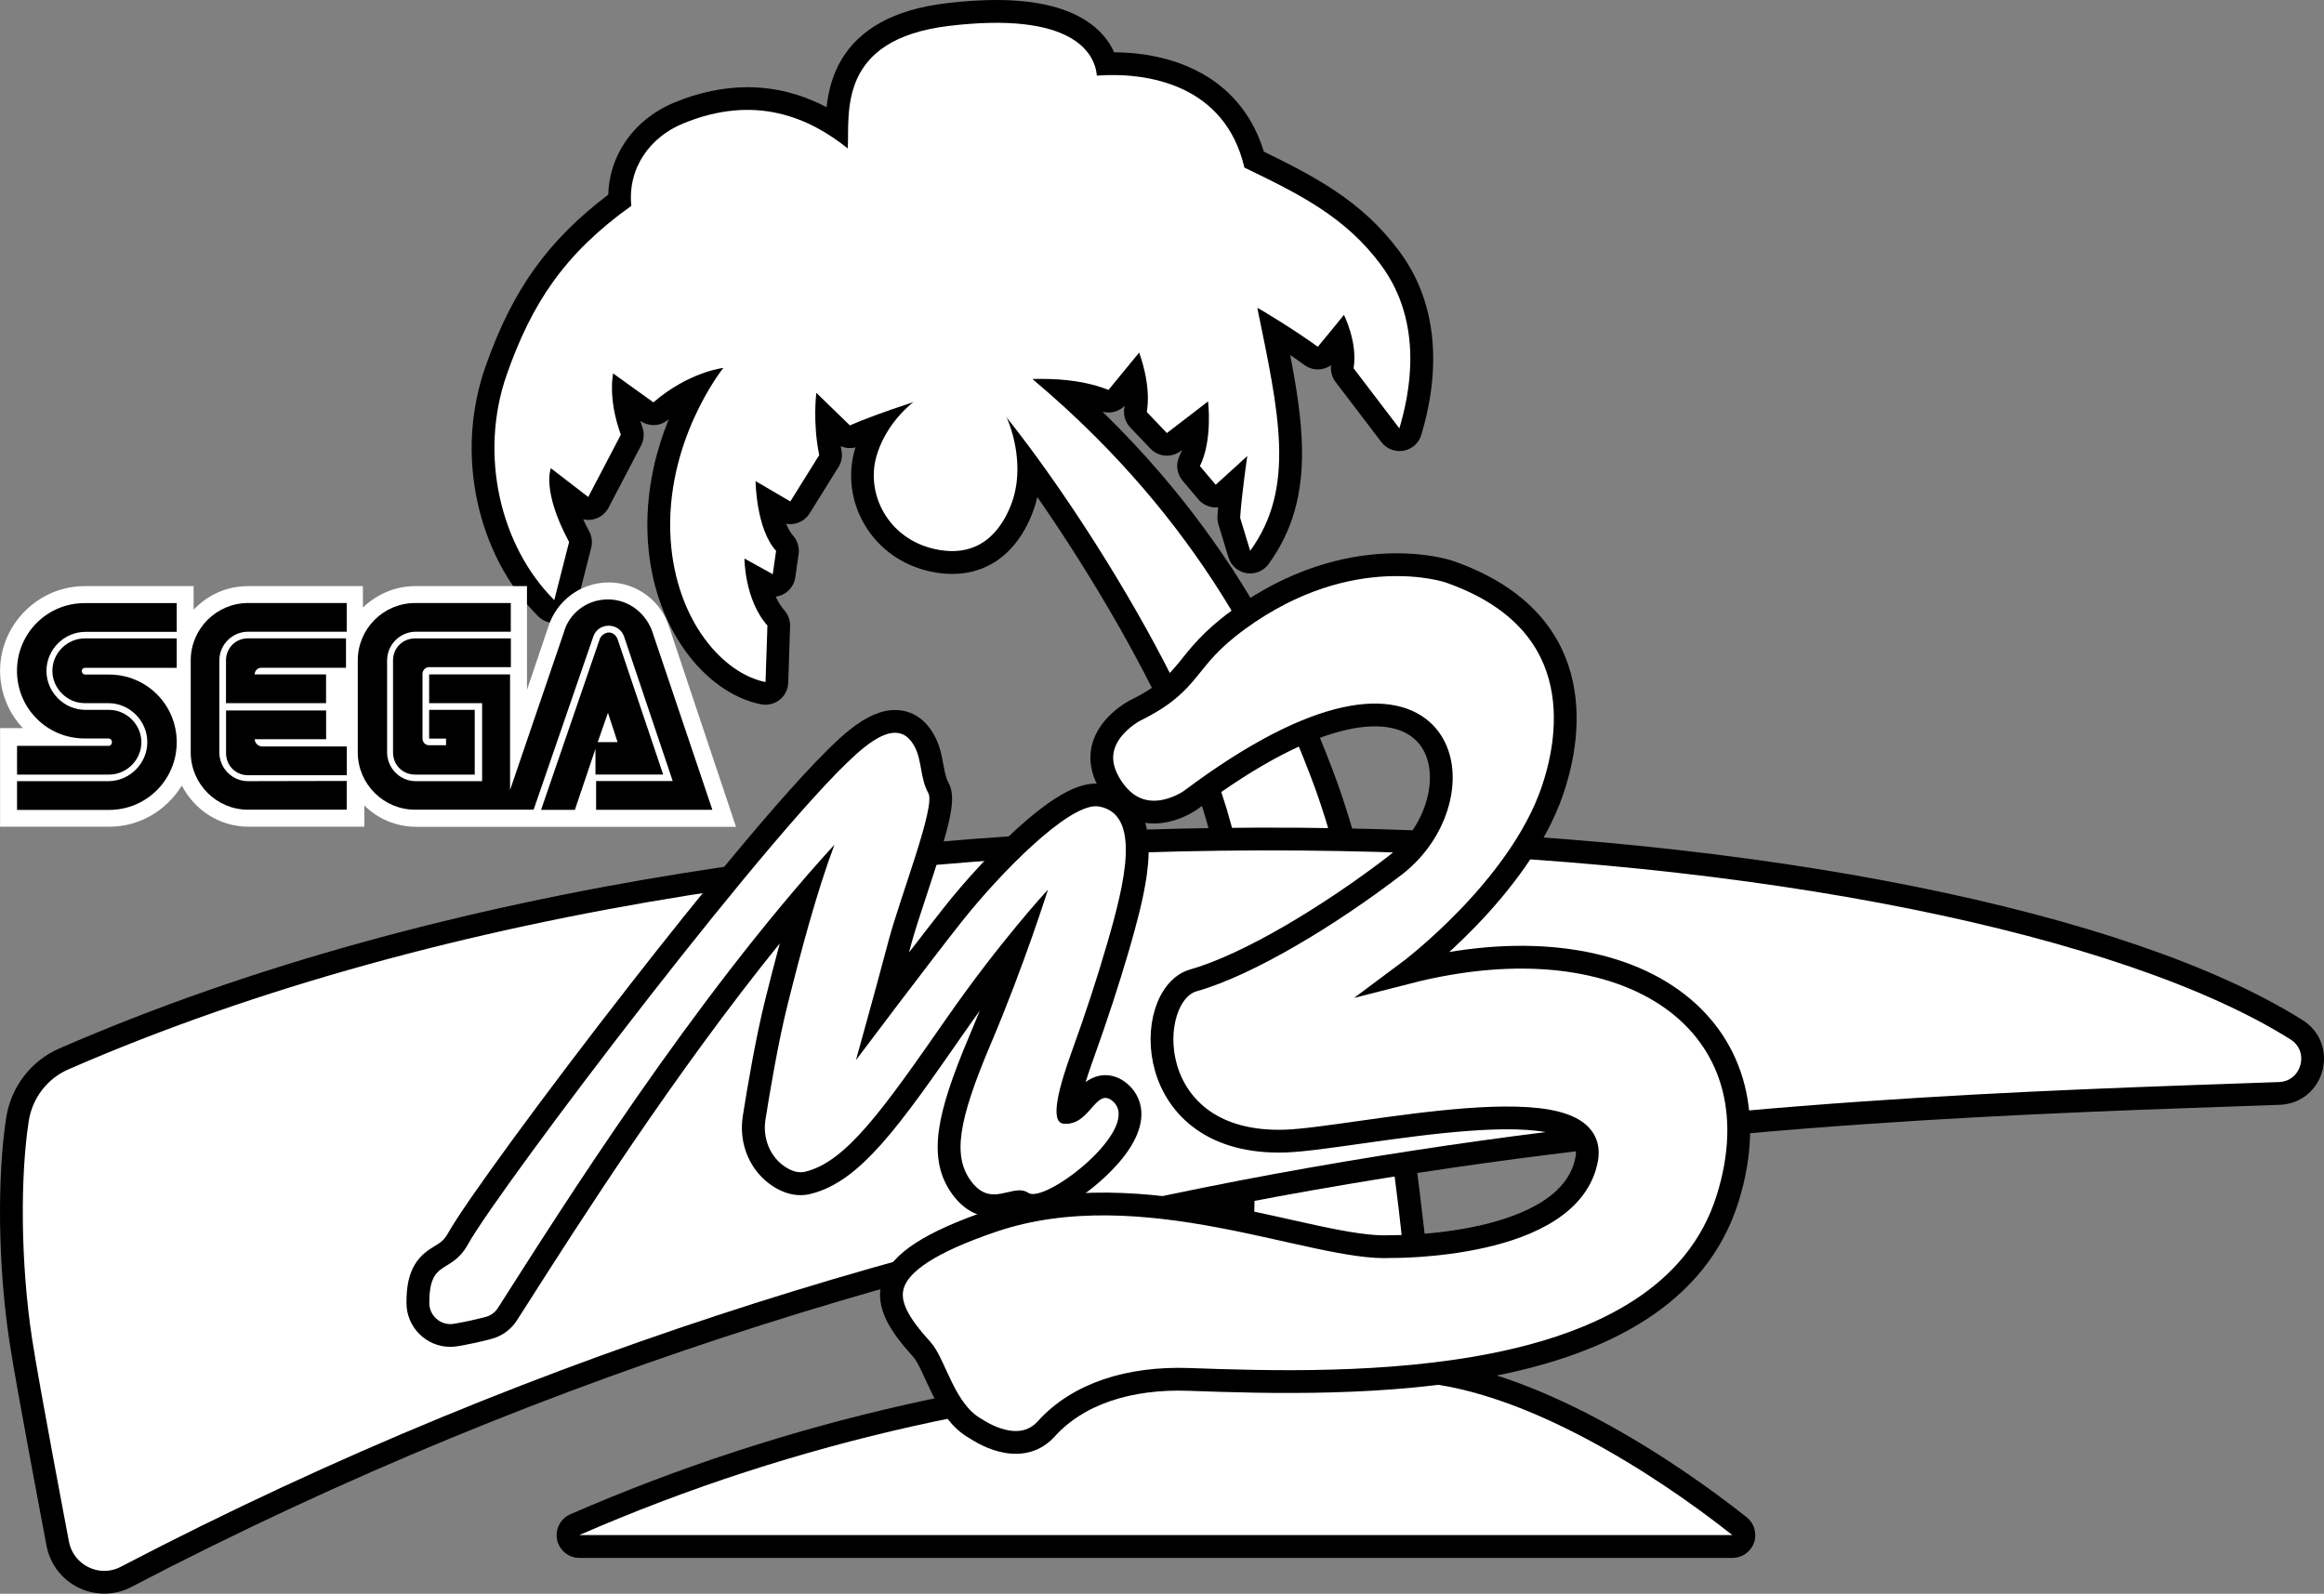 <?xml version="1.0" encoding="utf-8"?>
<!-- Generator: Adobe Illustrator 25.4.1, SVG Export Plug-In . SVG Version: 6.00 Build 0)  -->
<svg version="1.1" id="Layer_1" xmlns="http://www.w3.org/2000/svg" xmlns:xlink="http://www.w3.org/1999/xlink" x="0px" y="0px"
	 viewBox="0 0 3216.7 2206.3" style="enable-background:new 0 0 3216.7 2206.3;" xml:space="preserve">
<rect x="0" y="0" width="3216.7" height="2206.3" fill="#808080" stroke="none"/>
<style type="text/css">
	.st0{fill:#FFFFFF;}
	.st1{fill:#AA9644;}
	.st2{fill:#199A40;}
	.st3{fill:#F4134B;}
	.st4{fill:#D4BF7C;}
	.st5{fill:url(#SVGID_1_);stroke:#000000;stroke-width:30.002;stroke-miterlimit:10;}
	
		.st6{fill:url(#SVGID_00000006680648010553854400000011120522270881446814_);stroke:#000000;stroke-width:30.002;stroke-miterlimit:10;}
	.st7{fill:url(#SVGID_00000086670370246576965480000015045588020132461738_);}
	.st8{fill:#034693;}
	
		.st9{fill:url(#SVGID_00000089550253903531621890000010584873525959985827_);stroke:#000000;stroke-width:30.002;stroke-miterlimit:10;}
	
		.st10{fill:url(#SVGID_00000127730794837855150530000003019803463816860035_);stroke:#000000;stroke-width:30.002;stroke-miterlimit:10;}
	.st11{fill:url(#SVGID_00000082337395880209806210000014450135170424411064_);}
	
		.st12{fill:url(#SVGID_00000016076296331337105850000002356546007763314083_);stroke:#000000;stroke-width:31.537;stroke-miterlimit:10;}
	
		.st13{fill:url(#SVGID_00000021101967943893446240000000647810304878826930_);stroke:#000000;stroke-width:31.537;stroke-miterlimit:10;}
	.st14{fill:url(#SVGID_00000007402721536344359000000004887441961496634775_);}
	
		.st15{fill:url(#SVGID_00000165197432119067844090000015356447188946840228_);stroke:#000000;stroke-width:31.537;stroke-miterlimit:10;}
	
		.st16{fill:url(#SVGID_00000123442891349999207960000004605859363070073251_);stroke:#000000;stroke-width:31.537;stroke-miterlimit:10;}
	.st17{fill:url(#SVGID_00000089572898814916612410000003649304833489628346_);}
	.st18{fill:#FFFFFF;stroke:#000000;stroke-width:30.002;stroke-miterlimit:10;}
	.st19{fill:#FFFFFF;stroke:#000000;stroke-width:31.537;stroke-miterlimit:10;}
	
		.st20{fill:url(#SVGID_00000011030340241397059900000011314881398004532130_);stroke:#000000;stroke-width:18.814;stroke-miterlimit:10;}
	
		.st21{fill:url(#SVGID_00000011722581151481833300000011735429799429960351_);stroke:#000000;stroke-width:18.814;stroke-miterlimit:10;}
	.st22{fill:url(#SVGID_00000161590337661498491710000002946688948552224414_);}
	.st23{fill:#FFFFFF;stroke:#000000;stroke-width:18.814;stroke-miterlimit:10;}
	
		.st24{fill:url(#SVGID_00000106136614676674233160000018328654552797387423_);stroke:#000000;stroke-width:18.814;stroke-miterlimit:10;}
	
		.st25{fill:url(#SVGID_00000094610966393900495060000006688524621341893789_);stroke:#000000;stroke-width:18.814;stroke-miterlimit:10;}
	.st26{fill:url(#SVGID_00000125579923480211514150000000759432605936608386_);}
</style>
<g>
	<g>
		<g>
			<g>
				<g>
					<path d="M801.8,2140.8c-7.5,0-13.9-5.2-15.4-12.5c-1.5-7.3,2.3-14.7,9.1-17.7c147.2-64.3,302.3-115,461-150.8
						c150-33.8,302.9-54.3,454.8-60.8c6.7-114,27.1-531.9-17.5-733c-22.8-102.6-84.4-224.1-132.1-307.9
						c-41.9-73.6-91-149.8-137.7-214c0.6,19.3-1.9,39.3-8.9,58c-8,21.3-18.9,38.5-32.4,51.2c-17.8,16.7-39.6,25.2-64.7,25.2
						c-8.4,0-17.3-1-26.4-2.9c-34.8-7.4-63.6-27.6-81.1-56.9c-16.8-28.1-21.3-61.7-12.3-92.2c3.7-12.5,9.1-24.7,16-36.2
						c-12.6,4.7-23.5,9-31.5,12.6c-2.1,0.9-4.2,1.4-6.4,1.4c-4,0-8-1.5-11-4.5l-21.1-20.5c0.3,13.6,1.6,30.1,5.1,47.1
						c0.8,4,0.1,8.1-2.1,11.5l-40,64.2c-3,4.8-8.1,7.4-13.4,7.4c-2.7,0-5.5-0.7-8-2.2l-21.7-12.7c3.1,20,9.5,43.6,21.6,56.9
						c3.2,3.5,4.6,8.2,4,12.8l-4.6,32.3c-0.7,5.1-3.9,9.6-8.6,11.9c-2.2,1.1-4.6,1.7-7,1.7c-2.6,0-5.3-0.7-7.6-2l-12.4-6.8
						c3.5,16.9,10.4,38,24.4,53.7c2.7,3,4.1,7,4,11l-2.6,78.2c-0.2,4.6-2.3,9-6,11.8c-2.8,2.2-6.3,3.4-9.8,3.4c-1,0-2.1-0.1-3.1-0.3
						c-34.8-7-68.5-30.9-94.9-67.4c-28.4-39.2-45.3-88.7-49-143.2c-2.8-40.8,0.9-104.7,34.4-178.1c5.8-12.7,11.7-24,17.2-33.6
						c-14.6,6.6-31.9,16.6-49.3,31.7c-2.9,2.5-6.6,3.8-10.3,3.8c-3.2,0-6.4-1-9.2-2.9l-32-22.9c0.9,12.8,3.8,29.7,11,49.8
						c1.5,4.1,1.2,8.7-0.9,12.6l-45.1,86.2c-2.2,4.1-6,7.1-10.6,8.1c-1.1,0.2-2.3,0.4-3.4,0.4c-3.4,0-6.8-1.1-9.6-3.3l-27-20.8
						c2.6,14.4,9,35.2,24,63.1c1.9,3.5,2.4,7.5,1.4,11.4l-20.5,80.4c-1.4,5.5-5.6,9.8-11.1,11.3c-1.4,0.4-2.8,0.6-4.2,0.6
						c-4.1,0-8.1-1.6-11.1-4.6c-38.8-38.6-67.1-91.9-79.8-150.3c-13.1-60.2-9.5-122,10.4-178.5c18.9-53.8,40-95.9,66.4-132.6
						c27.4-38.1,60.8-71,104.6-103.2c-1.5-52.7,29.9-99.5,81.9-120.9c32.3-13.3,64.3-20,95.1-20c43.2,0,84,12.7,123.7,38.6
						c0.5-25.3,3.2-56.2,20-84.4c11-18.5,27-33.6,47.4-45.1c22.7-12.7,51.8-21.3,86.5-25.4c24-2.8,46.5-4.3,66.8-4.3
						c53.3,0,93.8,9.9,120.5,29.4c18.9,13.8,27.6,30,31.6,43.1c3-0.1,6-0.1,8.9-0.1c30.8,0,75.9,4.8,116.2,27.5
						c40.3,22.7,67.1,58.2,79.8,105.4c70.7,34.2,137.2,67.6,188.1,136.2c46.4,62.6,56.2,145.7,28.1,240.2c-1.7,5.7-6.4,10-12.3,11
						c-1,0.2-1.9,0.3-2.9,0.3c-4.9,0-9.5-2.3-12.5-6.2l-63.4-83.2c-2.6-3.5-3.7-7.9-3-12.2c2.3-13.7,0.1-28.2-3-39.9
						c-6.7,8.2-13.9,16.9-18.8,22.8c-3.1,3.7-7.6,5.6-12.1,5.6c-3.3,0-6.6-1-9.4-3.1c-13.9-10.2-34.7-23.9-51.7-34.6
						c12.4,60.7,22.4,114,23.3,162.6c1.1,61-12.6,108.9-43.2,151c-3,4.1-7.8,6.5-12.8,6.5c-0.9,0-1.7-0.1-2.6-0.2
						c-5.9-1-10.7-5.2-12.5-11l-13.9-45.7c-0.5-1.8-0.8-3.7-0.7-5.6c0.8-12.8,2.5-29,4.3-43.8l-11.8,10.7c-2.9,2.6-6.7,4.1-10.6,4.1
						c-0.3,0-0.7,0-1,0c-4.3-0.3-8.2-2.3-11-5.5l-21.9-25.9c-4.1-4.8-4.9-11.6-2.1-17.2c7.7-15.4,10.2-35.2,10.7-51.3l-32.7,25.1
						c-2.8,2.2-6.2,3.3-9.6,3.3c-4.2,0-8.3-1.7-11.4-4.9l-27.8-29.2c-3.4-3.6-5-8.6-4.1-13.6c2.7-15.6,0.8-32.5-2-46.2l-23.3,28.4
						c-3.1,3.7-7.6,5.8-12.2,5.8c-2,0-4-0.4-5.9-1.2c-15.5-6.3-34.5-10.6-55.9-12.7c91.6,82,169.6,174,232.3,273.8
						c61.8,98.4,99.4,189,125.3,256.9c92,241.5,134.5,704.4,144.4,826.7c66.6,7.3,143.2,33.7,228,78.6
						c85.7,45.4,159,98.6,205.3,135.2c5.3,4.2,7.3,11.2,5.1,17.5c-2.2,6.3-8.2,10.6-14.9,10.6H801.8z"/>
					<path d="M1378.9,31.5c113.2,0,137,45.9,139.3,73.1c7-0.5,14.2-0.8,21.7-0.8c69.7,0,158.5,25.1,182.5,128.1
						c76.9,37.1,139.8,68.4,188.9,134.6c61,82.2,39.1,181,25.6,226.4l-63.4-83.2c6-35.8-13.3-73.9-13.3-73.9s-24.5,30.2-36.2,44.2
						c-27.1-20.1-81.7-53.8-83.7-53.8c0,0,0,0,0,0c29.8,145.2,53.7,248.6-9.9,336.1l-13.9-45.7c2-31.8,9.9-85.5,9.9-85.5l-43.7,39.8
						l-21.9-25.9c17.9-35.8,11.3-89.5,11.3-89.5l-57,43.8l-27.8-29.2c6.6-38.4-10.6-82.2-10.6-82.2l-42.4,51.7
						c-24.1-9.8-55.6-15.3-93.3-15.3c-3.9,0-7.8,0.1-11.8,0.2c0.6,0.7,1.3,1.3,1.9,2c235.8,198.8,330.5,410.2,384.3,551.5
						c95,249.4,136.8,737.1,144.5,836h5.4c146.7,12.9,321.8,123.6,432.7,211.2h-1596c297.7-130,615.9-199.4,924.4-210.8
						c5.8-93.4,30.1-539.4-17-751.6c-41.1-184.9-210.6-453-315.5-584.3c14.4,33.8,20.9,80,6.6,118.3c-12.2,32.4-36.2,66.2-82.3,66.2
						c-7.1,0-14.8-0.8-23.1-2.6c-65.6-13.9-97-76.8-81.5-129.3c8.7-29.6,28.1-56.1,51.3-74.7c-34.6,11.1-69.2,23.8-88.4,32.3
						l-46.4-45.1c0,0-5.3,41.1,4,86.2l-40,64.2l-48.1-28.2c0,0,0.6,66.1,28.4,96.6l-4.6,32.3l-39.2-21.7c0,0,0,57,31.8,92.8
						l-2.6,78.2c-59.7-11.9-123.7-85.8-131.3-196.2c-9.3-136.6,72.9-238.7,72.9-238.7s-47.7,5.3-96.8,47.7L848.7,517
						c0,0-8,33.1,10.6,84.8L814.2,688l-51.7-39.8c0,0-13.3,30.5,25.2,102.1l-20.5,80.4c-74.8-74.4-104.7-201.4-65.7-312.4
						C736,420.2,781,351.3,873.8,285c-5.3-53,26.5-95.5,71.6-114c32.3-13.3,61.9-18.8,89.1-18.8c57.1,0,103,24.6,139,53.3
						c2.7-47.7-15.9-151.1,140.5-169.7C1338.4,32.8,1359.9,31.5,1378.9,31.5 M1378.9,0C1378.9,0,1378.9,0,1378.9,0
						c-20.9,0-44,1.5-68.6,4.4c-36.7,4.4-67.8,13.5-92.3,27.3c-22.9,12.8-40.8,29.9-53.3,50.8c-12.9,21.7-18.3,44.9-20.6,65.9
						c-6.6-3.4-13.2-6.6-19.9-9.4c-28.9-12.2-59.1-18.3-89.6-18.3c-32.9,0-66.9,7.1-101.1,21.2c-28.8,11.9-52.7,31.2-69,55.9
						c-14.2,21.5-21.9,46-22.6,71.7c-41.6,31.5-75,64.9-101.6,101.9c-27.3,38-49.1,81.4-68.5,136.6c-10.5,30-16.7,61.6-18.5,94
						c-1.6,31.2,0.9,62.5,7.6,93.1c6.6,30.3,17.1,59.2,31.1,85.9c14.4,27.3,32.2,51.6,53,72.2c6,6,14,9.2,22.2,9.2
						c2.8,0,5.6-0.4,8.4-1.1c10.9-3,19.4-11.6,22.2-22.6l20.5-80.4c1.9-7.6,1-15.8-2.8-22.7c-3.2-5.9-5.9-11.5-8.3-16.7
						c2.3,0.5,4.7,0.8,7.1,0.8c2.3,0,4.5-0.2,6.8-0.7c9.1-2,16.8-7.9,21.2-16.2l45.1-86.2c4.1-7.8,4.7-17,1.7-25.3
						c-1.1-3-2-5.9-2.9-8.7c5.5,3.9,11.9,5.9,18.3,5.9c7.4,0,14.7-2.6,20.6-7.7c0.2-0.2,0.4-0.3,0.6-0.5
						c-8.8,21.6-15.8,43.7-20.7,65.8c-7.7,34.8-10.5,69.7-8.2,103.9c3.9,57.4,21.9,109.8,52,151.4c14,19.4,30.1,35.6,47.8,48.2
						c18.2,13,37.3,21.5,56.7,25.4c2.1,0.4,4.1,0.6,6.2,0.6c7,0,14-2.4,19.6-6.8c7.3-5.7,11.6-14.4,11.9-23.7l2.6-78.2
						c0.3-8.1-2.6-16-7.9-22c-4.9-5.5-8.8-12-12-18.9c3.4-0.5,6.7-1.5,9.9-3c9.3-4.6,15.7-13.5,17.2-23.8l4.6-32.3
						c1.3-9.3-1.6-18.7-7.9-25.7c-3.4-3.7-6.5-9.2-9.3-16.1c1.9,0.3,3.8,0.5,5.6,0.5c10.5,0,20.8-5.3,26.8-14.9l40-64.2
						c4.3-6.9,5.7-15.1,4.1-23c-0.4-2-0.8-3.9-1.1-5.9c4,1.8,8.3,2.7,12.7,2.7c2.6,0,5.2-0.3,7.8-1c-0.3,1-0.6,2-0.9,3
						c-10.2,34.7-5.1,72.8,13.9,104.7c19.8,33.1,52.2,56,91.4,64.3c10.2,2.2,20.1,3.2,29.6,3.2c15.1,0,29.5-2.7,42.6-8.1
						c12-4.9,23.1-12.1,32.9-21.3c15.3-14.4,27.5-33.6,36.3-57.2c2.4-6.4,4.4-13,5.9-19.8c38.7,55.7,77.9,117.7,112.3,178.1
						c67.6,118.8,112.7,223.8,130.4,303.5c42.6,191.6,25.3,583.9,18,714.4c-148.1,7.2-297.1,27.5-443.3,60.5
						c-159.6,36-315.7,87.1-463.8,151.7c-13.7,6-21.3,20.7-18.3,35.3c3.1,14.6,15.9,25.1,30.9,25.1h1596c13.4,0,25.4-8.5,29.8-21.2
						c4.4-12.7,0.3-26.8-10.2-35.1c-46.8-37-120.9-90.8-207.7-136.8c-81.1-43-155.2-69.4-220.7-78.7c-5.6-67.1-17.5-194.7-37.6-337
						c-29.8-211.6-65.7-373.5-106.8-481.3c-26.1-68.6-64.2-160.2-126.7-259.7c-33-52.6-70.5-103.4-111.2-150.9
						c-25.3-29.5-52.3-58.2-80.8-86c2.7,0.7,5.4,1.1,8.1,1.1c8.3,0,16.4-3.3,22.4-9.3c-0.1,1-0.3,2-0.4,2.9
						c-1.7,9.8,1.4,19.9,8.3,27.1l27.8,29.2c6.2,6.5,14.5,9.8,22.8,9.8c6.7,0,13.5-2.1,19.2-6.5l1.6-1.2c-0.9,2.8-2,5.4-3.2,7.8
						c-5.6,11.3-4,24.8,4.1,34.5l21.9,25.9c5.5,6.5,13.5,10.5,22,11.1c0.7,0,1.4,0.1,2.1,0.1c1.1,0,2.2-0.1,3.3-0.2
						c-0.4,4.3-0.7,8.5-1,12.4c-0.2,3.8,0.2,7.5,1.3,11.1l13.9,45.7c3.5,11.4,13.1,19.9,24.9,21.9c1.7,0.3,3.5,0.4,5.2,0.4
						c10,0,19.5-4.7,25.5-13c32.7-45,47.4-96,46.2-160.6c-0.7-39.7-7.3-82.1-16.3-128.7c7.2,4.9,14,9.6,19.6,13.7
						c5.6,4.2,12.2,6.2,18.7,6.2c6.5,0,12.9-2,18.3-5.8c-1.1,8.2,1.2,16.6,6.2,23.2l63.4,83.2c6,7.9,15.3,12.4,25.1,12.4
						c1.9,0,3.8-0.2,5.7-0.5c11.7-2.1,21.2-10.7,24.5-22c11.4-38.5,16.8-74.1,16.4-108.7c-0.6-55.4-16.4-104.3-46.9-145.4
						c-24.9-33.5-54.1-60.8-92-85.7c-30.3-19.9-64.2-37-95.5-52.2c-6.9-22.6-17.1-42.9-30.4-60.4c-14.6-19.3-33.1-35.3-54.9-47.6
						c-23.6-13.3-63.8-29.2-121.9-29.5c-5.9-13.1-15.9-27.4-33.1-39.9C1479.3,10.9,1435.6,0,1378.9,0L1378.9,0L1378.9,0z"/>
				</g>
			</g>
			<g>
				<g id="path2658_00000042018482097457382820000015066506856502224028_">
					<path class="st0" d="M1348.7,526.4c91.9,94.7,312.7,421.5,360.5,636.3c52.8,237.7,15.9,769,15.9,769l121.5,37.3l114.5-37.3
						c0,0-39.8-575.4-145.8-853.8c-53.8-141.3-148.5-352.7-384.3-551.5C1364.4,458.1,1354,487.8,1348.7,526.4z"/>
				</g>
				<g id="path2660_00000049900386913609141340000012704969143686659507_">
					<path class="st0" d="M1518.2,104.7c71.6-5.3,177.7,13.3,204.2,127.3c76.9,37.1,139.8,68.4,188.9,134.6
						c61,82.2,39.1,181,25.6,226.4l-63.4-83.2c6-35.8-13.3-73.9-13.3-73.9s-24.5,30.2-36.2,44.2c-27.4-20.3-82.9-54.5-83.7-53.7
						c29.8,145.2,53.7,248.6-9.9,336.1l-13.9-45.7c2-31.8,9.9-85.5,9.9-85.5l-43.7,39.8l-21.9-25.9c17.9-35.8,11.3-89.5,11.3-89.5
						l-57,43.8l-27.8-29.2c6.6-38.4-10.6-82.2-10.6-82.2l-42.4,51.7c-42.4-17.2-107.4-21.2-189.6-5.3
						c-43.3,8.4-132.6,38.5-168.4,54.4l-46.4-45.1c0,0-5.3,41.1,4,86.2l-40,64.2l-48.1-28.2c0,0,0.6,66.1,28.4,96.6l-4.6,32.3
						l-39.2-21.7c0,0,0,57,31.8,92.8l-2.6,78.2c-59.7-11.9-123.7-85.8-131.3-196.2c-9.3-136.6,72.9-238.7,72.9-238.7
						s-47.7,5.3-96.8,47.7L848.7,517c0,0-8,33.1,10.6,84.8L814.2,688l-51.7-39.8c0,0-13.3,30.5,25.2,102.1l-20.5,80.4
						c-74.8-74.4-104.7-201.4-65.7-312.4C736,420.2,781,351.3,873.8,285c-5.3-53,26.5-95.5,71.6-114c100.2-41.3,175-8,228,34.5
						c2.7-47.7-15.9-151.1,140.5-169.7C1483.6,15.6,1515.5,72.8,1518.2,104.7z"/>
				</g>
				<g id="path2664_00000089570682477784664180000002350556729376803250_">
					<path class="st0" d="M1358.4,533.6c31.8,13.9,65.6,99.4,41.8,163.1c-14,37.5-43.9,76.7-105.4,63.6
						c-65.6-13.9-97-76.8-81.5-129.3C1233.1,563.4,1308.9,511.9,1358.4,533.6z"/>
				</g>
			</g>
			<g id="path2662_00000151539187168713771240000002789579609835042715_">
				<path class="st0" d="M2397.8,2125.1h-1596c300.9-131.4,622.7-200.9,934.2-211.2h229.1
					C2111.9,1926.7,2286.9,2037.4,2397.8,2125.1z"/>
			</g>
			<path d="M1462.3,1519.8c0,0-5.1,23.6,4.4,33.2c9.5,9.5,23.2,1.5,38.5-11.7"/>
			<path d="M1929,1397.1c0,0-79.3,90.7-96,102.6l179.3-69.1"/>
			<path class="st19" d="M88.2,1466c1056.8-460.7,2621.5-335.5,3090.4-40.5c39.8,25,23.2,86.5-23.8,88.2
				c-663.4,23.7-1787.9,46.6-2980.4,669.3c-38.9,20.3-86.4-3-94.5-46.2c0,0-41-214.8-51.2-281.8c-16-105.2-16.7-226.5-4.5-305.5
				C29.9,1512.8,53.9,1481,88.2,1466z"/>
			<path class="st19" d="M1350.6,1977.9c3,1.7,60,41.7,97.7,0c43.8-48.5,114.8-71.3,197.4-68.3c220.3,8,661.1,19.4,745.5-250.3
				c75.4-240.9-134.3-392.2-443.3-313c0,0,154.2-114.7,201-252.2c20.2-59.3,61.6-231.4-143.2-302.8c0,0-135.8-46.8-291.6,66.7
				c-78,56.8-60.9,85.2-143,125.6c0,0-74.7,38.1-33.9,103.5s104,25.6,111.2,20.2c356.5-267.1,413-9.4,282.2,91
				c-88.4,67.9-202.1,137.2-278.6,158.8c-70.7,19.9-73.4,229.8,128,222.5c96.4-3.5,436.3-84.3,416.2,25
				c-22.9,124.4-271,121.1-271,121.1c-105.7,6-343.5-106.2-551.4-35.5c-176,59.9-157.6,112.1-98,177.7
				C1294.6,1888.4,1307.1,1953.9,1350.6,1977.9z"/>
			<g>
				<path class="st0" d="M623.3,1848.7c-24.7,0-44.8-20.1-44.9-44.7c0-20.4,2.8-34.3,9.2-45.1c6.4-10.7,15-16,22.6-20.6
					c8.3-5.1,16.2-9.9,23.7-23.4c43.8-78.8,440.5-603.1,551.7-692.1c20.3-16.2,37.7-24.1,53.2-24.1c12.4,0,29.8,5.1,41.9,29.4
					c5.5,11,7.6,22.5,9.6,33.5c1.9,10.5,3.7,20.5,8.4,28.9c8.8,15.8,0.5,47.8-30.7,142.4c-9.1,27.6-17.7,53.7-22.7,72.7
					c-7.1,27-15.7,58.4-23.4,86.5c32.4-42.8,73.1-96.1,97.5-126.8c29.7-37.4,66.6-77.1,98.7-106.4c43.3-39.4,75.5-58.5,98.7-58.5
					c2.3,0,4.7,0.2,6.8,0.6c17,3,30.1,11.5,38.7,25.4c24.3,39,6.3,111.7-14.2,182.7c-14,48.5-30.3,98.1-49.6,151.7
					c-8,22.2-13.5,39.8-16.8,54c-3.2,13.7-3.6,21.2-3.5,25.1c7-1.1,12.9-7.2,20.7-16.1c8.1-9.2,17.2-19.6,31.2-19.6
					c7.3,0,14.4,3,20.9,8.9c7.8,7,19.3,22.7,9,49.7c-11.6,30.3-44.8,59.1-58.6,70.1c-10.6,8.4-47,35.9-71.8,35.9c0,0,0,0,0,0
					c-5.8,0-10.9-1.4-15.1-4.2c-0.7-0.4-1.5-0.8-3.5-0.8c-3.3,0-7.8,1.1-12.6,2.2c-6.7,1.6-14.2,3.4-22.5,3.4
					c-17.7,0-32.3-8.1-44.6-24.8c-29.3-39.8-22.8-91.7,25.6-205.7c20.6-48.5,38.6-96.5,52.2-134.5c-24.1,29.7-54.5,69.1-86.8,115.4
					c-87.9,126.4-141,202.7-204.5,217.9c-3.1,0.7-6.4,1.1-9.6,1.1c-9.6,0-19.4-3.2-29.3-9.5c-26.5-16.9-40.3-49-35.1-81.7
					c5.9-37.2,17.7-107.4,30.7-159.6c11.9-47.8,25.5-100.2,40.6-149.6c-166.7,195.3-316.7,430.4-400.9,562.4
					c-4.1,6.5-8.1,12.7-11.9,18.6c-6,9.5-15.4,16.2-26.3,19.1c-17.2,4.5-31.3,7.5-45.5,9.8C628.1,1848.5,625.7,1848.7,623.3,1848.7z
					"/>
				<path d="M1238.9,1014.4c12.5,0,21.4,7.8,27.8,20.7c9.5,19.1,7,42.8,18.3,63c10.2,18.3-39.2,144.1-54.9,203.4
					c-18.3,69.2-45.4,166.1-45.4,166.1s101.5-135.1,147.1-192.5c53.1-66.8,143.9-159,185-159c1.4,0,2.8,0.1,4.1,0.3
					c59.4,10.4,35.9,105.8,12,188.2c-14.7,50.8-31.3,101-49.3,150.7c-17.5,48.4-31.2,97.9-11.8,100.2c1.4,0.2,2.7,0.2,4,0.2
					c27.9,0,38.3-35.8,54.3-35.8c3.2,0,6.6,1.4,10.4,4.8c38.6,34.6-75.8,128.2-110.8,128.2c-2.6,0-4.7-0.5-6.4-1.6
					c-3.9-2.6-8-3.5-12.3-3.5c-10.7,0-22.7,5.6-35.1,5.6c-10.5,0-21.2-3.9-31.9-18.4c-25.1-34.1-18.6-81.7,27.5-190.2
					c46.1-108.5,79-213.2,79-213.2s-65,69.7-141,179c-86.8,124.7-138.3,198-195.2,211.5c-2,0.5-4,0.7-6,0.7c-7.2,0-14.2-2.8-20.8-7
					c-21.8-13.9-32.1-40.4-28-65.9c6.2-39.3,17.7-107.3,30.4-158.2c19-75.9,40.7-157.3,65.1-222.4
					c-196.2,214.7-376.8,502-465.9,641.5c-3.9,6.1-10,10.5-17,12.3c-15.1,3.9-29.1,7.1-44.1,9.5c-1.6,0.3-3.1,0.4-4.7,0.4
					c-15.7,0-29-12.8-29.1-29c-0.1-62.4,29.8-38.7,53.5-81.4c43.8-78.9,439.3-600.7,547.8-687.4
					C1213.6,1020.6,1227.7,1014.4,1238.9,1014.4 M1238.9,982.9L1238.9,982.9c-19.3,0-39.9,9-63.1,27.6
					c-66.6,53.3-218.6,243.3-303.3,351.9c-118.4,151.8-229.2,303.2-252.4,344.8c-5.5,9.9-10.3,12.8-18.1,17.6c-8.3,5-19.6,12-28,26
					c-7.9,13.4-11.5,29.8-11.4,53.2c0.1,33.3,27.3,60.5,60.6,60.5c3.2,0,6.5-0.3,9.7-0.8c14.7-2.4,29.2-5.5,47-10.1
					c14.8-3.8,27.4-13,35.6-25.8c3.8-6,7.8-12.2,11.9-18.6c75.8-118.9,205.2-321.8,351.9-503.2c-7.2,26.6-13.9,53-20.2,78.1
					c-13.2,52.8-25.1,123.5-31,161c-6.1,38.9,10.4,77.1,42.2,97.4c12.5,8,25.2,12,37.8,12c4.5,0,9-0.5,13.3-1.6
					c69.4-16.5,123.7-94.7,213.8-224.2c7.1-10.2,14.1-20.1,21-29.6c-4.5,11.1-9.1,22.2-13.9,33.5c-24.9,58.7-38.1,99-42.6,130.9
					c-5.3,37,0.7,65.8,18.8,90.3c15.3,20.7,34.5,31.2,57.3,31.2c10.2,0,19.1-2.1,26.2-3.8c2.3-0.5,5.2-1.2,7.1-1.6
					c6.1,3.2,12.9,4.9,20.5,4.9c28.1,0,63.2-24.7,81.6-39.4c18.3-14.6,51-44.1,63.5-76.8c14.2-37.1-4.5-59.2-13.2-67
					c-11.9-10.6-23.6-12.9-31.4-12.9c0,0,0,0,0,0c-9.7,0-18.9,3.2-27.5,9.6c2.9-9.4,6.4-20,10.8-32c19.4-53.9,35.7-103.8,49.9-152.6
					c9.6-33.3,19.2-68.6,23.8-100.8c6-42.5,2.5-72.6-11.3-94.6c-11-17.6-28-28.8-49.4-32.5c-3.1-0.5-6.3-0.8-9.6-0.8
					c-16.1,0-34.3,6.7-55.8,20.4c-15.8,10.1-33.8,24.3-53.5,42.2c-32.7,29.8-70.3,70.3-100.4,108.3c-12.9,16.3-30.4,38.9-48.9,62.9
					c0.8-3,1.6-5.9,2.3-8.8c4.9-18.5,13.4-44.4,22.5-71.8c32.5-98.7,42-132.5,29.5-155c-3.4-6.1-4.9-14.5-6.7-24.1
					c-2.1-11.6-4.5-24.7-11-37.7C1278.3,987.8,1252.7,982.9,1238.9,982.9L1238.9,982.9z"/>
			</g>
		</g>
	</g>
	<rect x="1686.1" y="1656.2" width="38.3" height="27.8"/>
	<g>
		<g>
			<g>
				<g>
					<path class="st0" d="M926,867.4c-11.1-35.6-44.8-61.1-83.5-61.1s-72.3,25.5-83.5,61.1L729.4,955V811.4H574.6
						c-27.5,0-52.9,11.2-72.3,29.6v-29.6H343.4c-29.6,0-56,12.2-75.4,32.6v-32.6H117.3c-64.2,0-117.2,52.9-117.2,117.2
						c0,30.6,12.2,59.1,31.6,79.4H0.1v136.5h150.7c42.7,0,79.4-22.4,100.9-57c17.3,33.6,51.9,57,92.7,57h159.9V1115
						c18.4,18.4,43.8,29.6,72.3,29.6h442.1L926,867.4z"/>
					<g>
						<g>
							<path d="M150.9,1032.5H23.6v39.8h127.3c24.5,0,44.8-20.4,44.8-44.8c0-24.4-20.4-44.8-44.8-44.8h-32.6c-29.6,0-54-24.5-54-54
								c0-29.5,24.5-54,54-54h126.3v-39.8H117.2c-51.9,0-93.7,41.7-93.7,93.7c0,52,41.7,93.7,93.7,93.7h32.6c3.1,0,5.1,2,5.1,5.1
								C154.9,1030.4,152.9,1032.5,150.9,1032.5z"/>
							<path d="M117.3,924.5h127.3v-40.7H117.3c-24.5,0-44.8,20.4-44.8,44.8c0,24.4,20.4,44.8,44.8,44.8h32.6c29.6,0,54,24.5,54,54
								c0,29.5-24.5,54-54,54H23.6v39.8h127.3c51.9,0,93.7-41.7,93.7-93.7c0-52-41.7-93.7-93.7-93.7h-32.6c-3.1,0-5.1-2-5.1-5.1
								C113.2,926.6,115.2,924.5,117.3,924.5z"/>
						</g>
						<g>
							<path d="M574.6,883.8c-17.3,0-30.6,13.3-30.6,30.6v127.3c0,17.3,13.3,30.6,30.6,30.6h82.5v-89.6H594v39.8h23.4v9.2H594
								c-5.1,0-9.2-4.1-9.2-9.2v-89.7c0-5.1,4.1-9.2,9.2-9.2h113.1v-39.8L574.6,883.8L574.6,883.8z"/>
							<path d="M825.2,1072.2h92.7l-63.1-187.4c-2-5.1-6.1-9.2-12.2-9.2c-5.1,0-10.2,4.1-12.2,8.2l-81.5,237.3h46.8l28.5-84.5v35.7
								H825.2z M841.5,986.7l13.3,40.7h-27.5L841.5,986.7z"/>
							<path d="M903.6,876.6c-8.2-26.5-32.6-46.8-62.1-46.8c-29.5,0-54,19.4-61.1,45.8l-74.4,218V933.6H594v39.8h73.3v108h-91.7
								c-22.4,0-39.8-18.4-39.8-39.8V914.3c0-22.4,18.4-39.8,39.8-39.8H707v-39.7H574.6c-43.8,0-79.4,35.7-79.4,79.4v127.3
								c0,43.8,35.7,79.4,79.4,79.4h164l82.5-239.4c3.1-9.2,11.2-15.3,21.4-15.3c10.2,0,18.4,6.1,21.4,15.3l67.2,199.7h-106v39.8
								h160.9l0,0L903.6,876.6z"/>
						</g>
						<g>
							<path d="M343.4,1081.4c-22.4,0-39.8-18.4-39.8-39.8V914.3c0-22.4,18.4-39.8,39.8-39.8h136.5v-39.7H343.4
								c-43.8,0-79.4,35.7-79.4,79.4v127.3c0,43.8,35.7,79.4,79.4,79.4h136.5v-39.8L343.4,1081.4L343.4,1081.4z"/>
							<path d="M352.6,1023.3h98.8v-39.8H312.9v59.1c0,17.3,13.3,30.6,30.6,30.6h136.5v-39.8H361.8
								C356.7,1032.5,352.6,1028.4,352.6,1023.3z"/>
							<path d="M451.3,933.6h-98.8c0-5.1,4.1-9.2,9.2-9.2h117.2v-40.7H343.4c-17.3,0-30.6,13.3-30.6,30.6v59.1h138.5V933.6z"/>
						</g>
					</g>
				</g>
			</g>
		</g>
	</g>
</g>
</svg>
